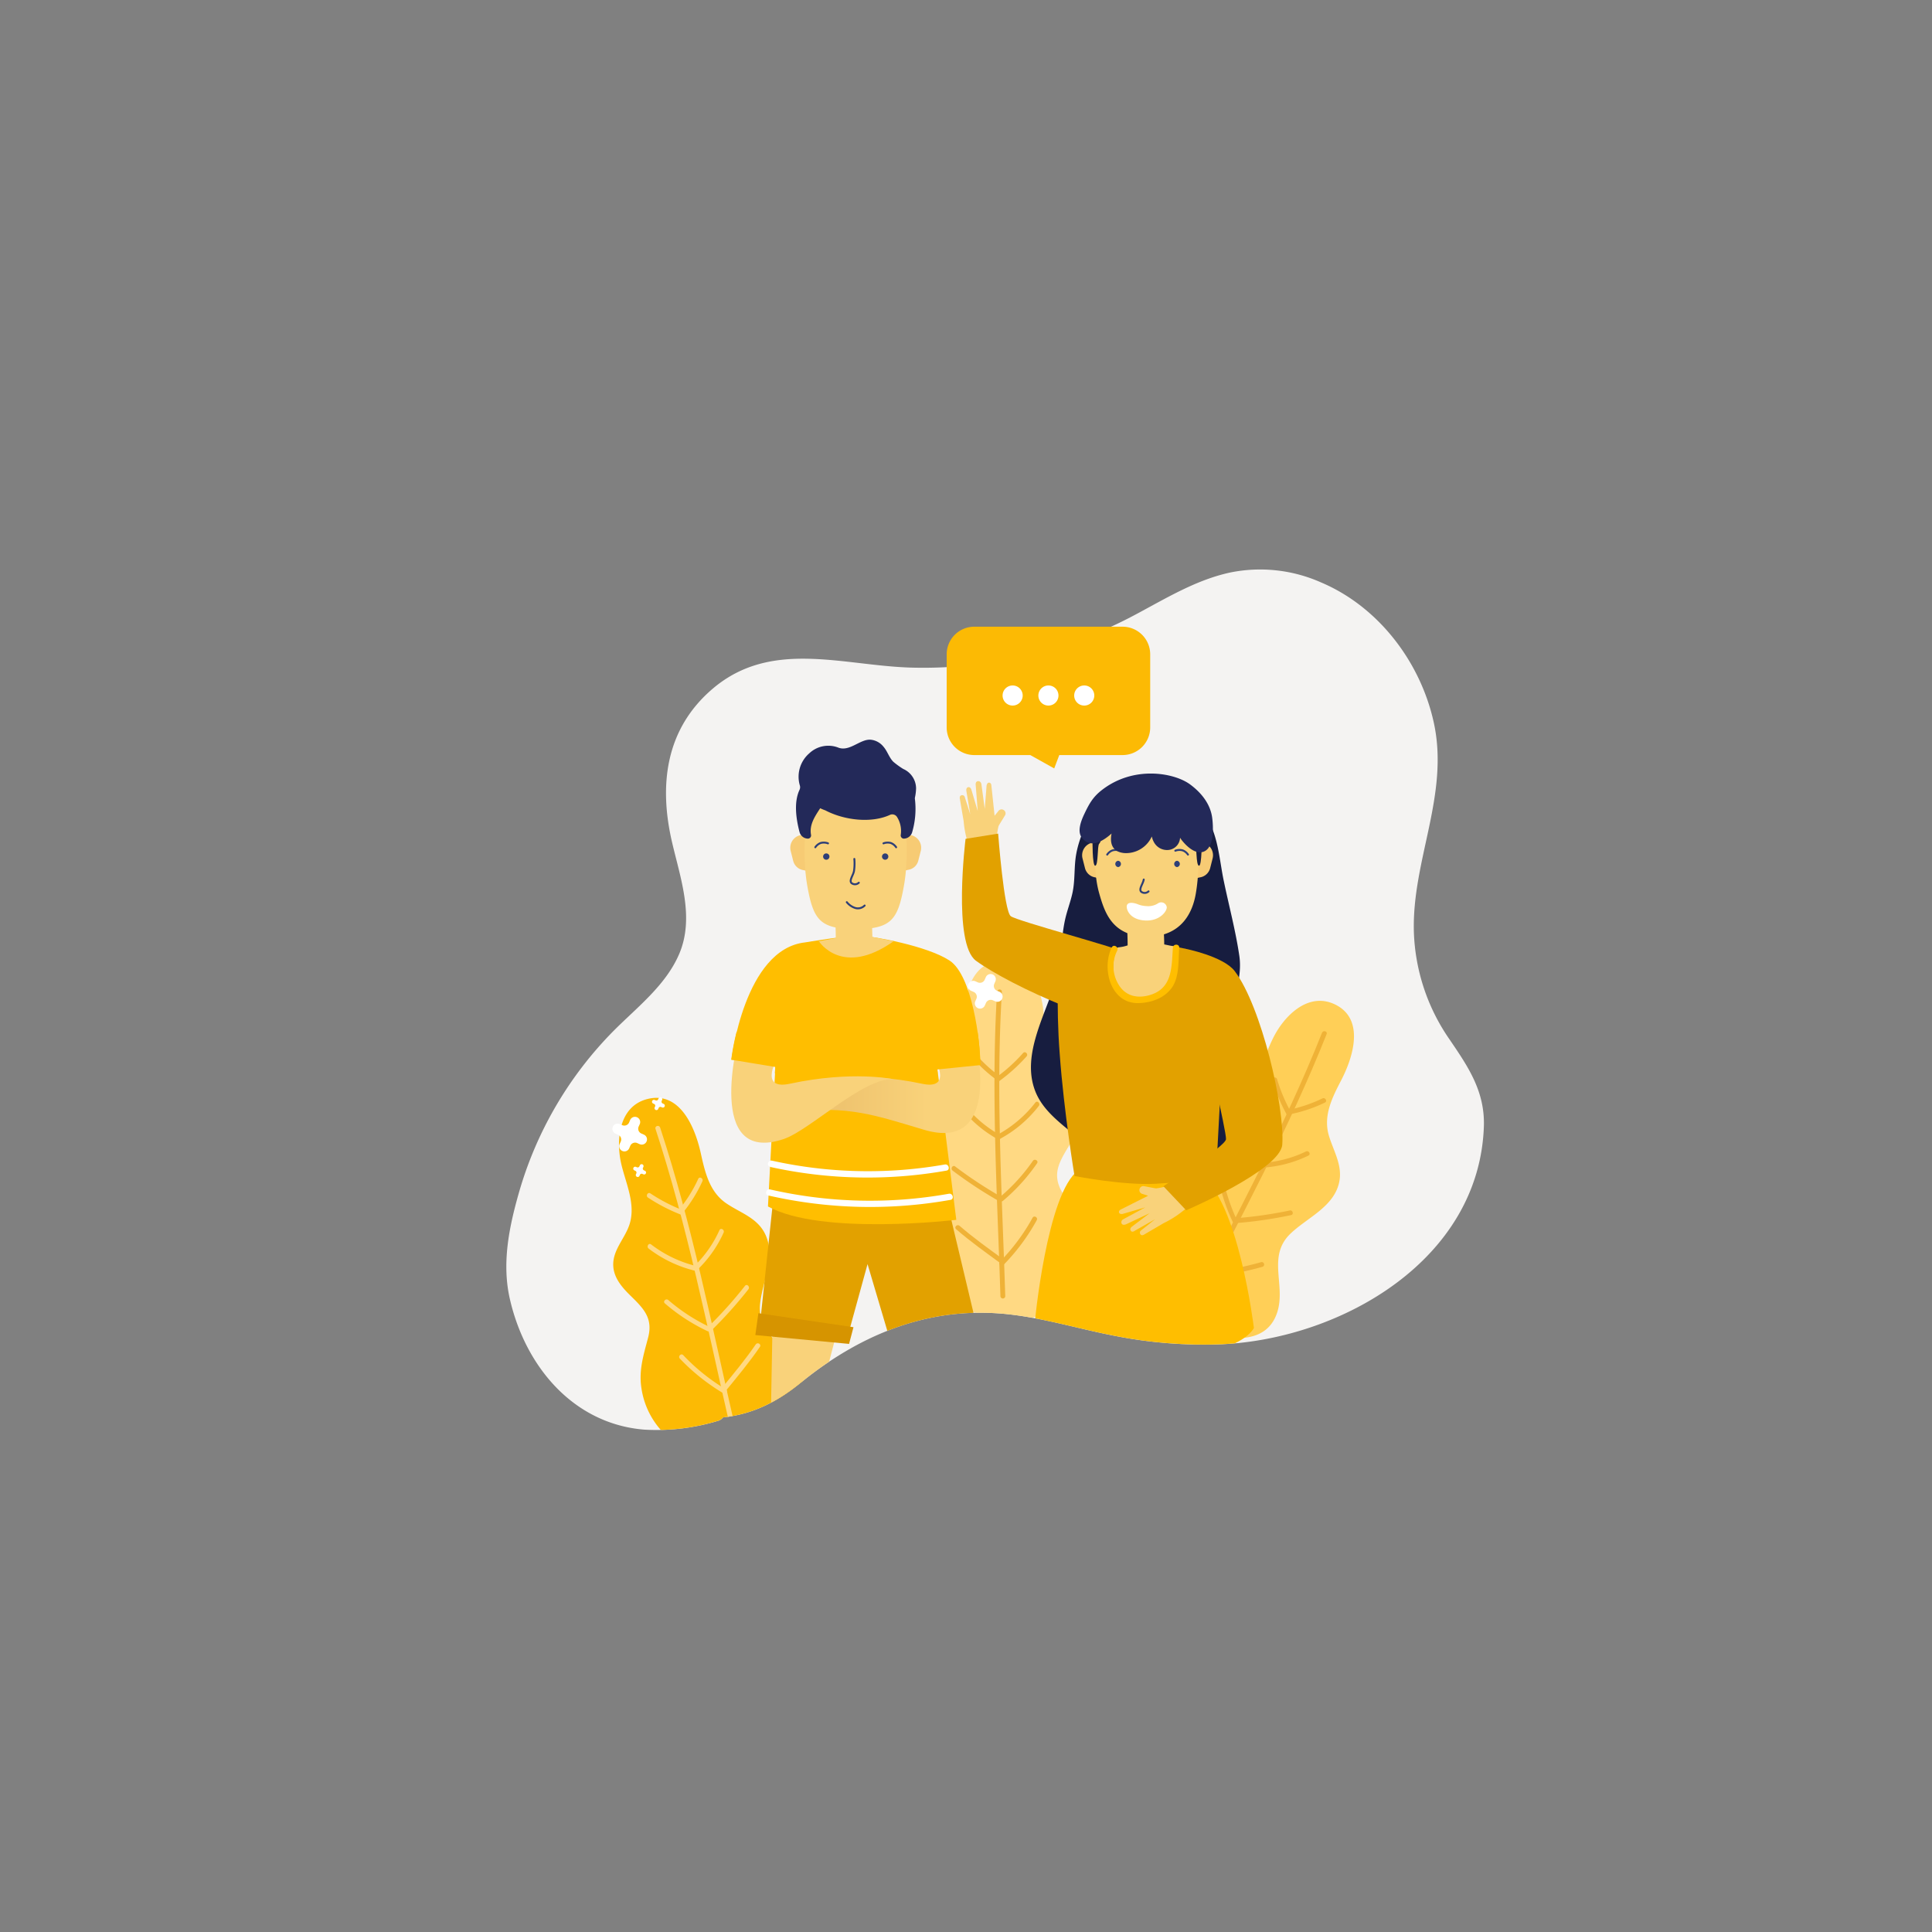 <svg id="OBJECTS" xmlns="http://www.w3.org/2000/svg" xmlns:xlink="http://www.w3.org/1999/xlink" viewBox="0 0 500 500"><rect x="0" y="0" width="500" height="500" fill="#808080" stroke="none"/><defs><style>.cls-1,.cls-16{fill:none;}.cls-2{fill:#f4f3f2;}.cls-3{clip-path:url(#clip-path);}.cls-4{fill:#fcba04;}.cls-5{fill:#ffd983;}.cls-6{fill:#ffcf57;}.cls-7{fill:#efb237;}.cls-8{fill:#fff;}.cls-9{fill:#f9d27a;}.cls-10{fill:#f7cb74;}.cls-11{fill:#e2a100;}.cls-12{fill:#ffbe00;}.cls-13{fill:#232959;}.cls-14{fill:url(#Degradado_sin_nombre_53);}.cls-15{fill:#2e3f77;}.cls-16{stroke:#2e3f77;stroke-linecap:round;stroke-linejoin:round;stroke-width:0.5px;}.cls-17{fill:#171d3f;}.cls-18{fill:#d69400;}</style><clipPath id="clip-path"><path class="cls-1" d="M375.07,268.9a51.7,51.7,0,0,1-9.16-27.67c-.55-18.53,9.25-35.5,5.15-54.24-3.43-15.67-14.32-30-29.22-36.28a38.83,38.83,0,0,0-23.39-2.56c-8.77,1.87-16.51,6.59-24.32,10.76a116.36,116.36,0,0,1-58.47,13.86c-17.62-.54-36-7.34-51.09,5.36-12.35,10.43-14.12,25-10.62,39.94,2.17,9.29,5.8,19.39,1.86,28.73-3.43,8.12-10.83,13.79-16.9,19.87A97.71,97.71,0,0,0,134.2,309c-2.53,8.93-4.33,18.06-2.25,27.18,3.94,17.25,16.27,32.31,34.79,33.81a54.71,54.71,0,0,0,19-2.25,2.39,2.39,0,0,0,1.37-.91c7.58-.82,13.85-3.89,20-8.89,14.75-12,31.77-19.38,51.15-18.05,10.36.71,20.35,3.95,30.51,5.88a118.57,118.57,0,0,0,27.5,2.12c31-1.45,66.66-21.93,67.76-56.52C384.27,282.34,379.91,276,375.07,268.9Z"/></clipPath><linearGradient id="Degradado_sin_nombre_53" x1="245.56" y1="281.01" x2="205.66" y2="281.01" gradientUnits="userSpaceOnUse"><stop offset="0.14" stop-color="#f9d27a"/><stop offset="0.69" stop-color="#efc46f"/></linearGradient></defs><title>hero photo</title><path class="cls-2" d="M375.07,268.9a51.7,51.7,0,0,1-9.16-27.67c-.55-18.53,9.25-35.5,5.15-54.24-3.43-15.67-14.32-30-29.22-36.28a38.83,38.83,0,0,0-23.39-2.56c-8.77,1.87-16.51,6.59-24.32,10.76a116.36,116.36,0,0,1-58.47,13.86c-17.62-.54-36-7.34-51.09,5.36-12.35,10.43-14.12,25-10.62,39.94,2.17,9.29,5.8,19.39,1.86,28.73-3.43,8.12-10.83,13.79-16.9,19.87A97.71,97.71,0,0,0,134.2,309c-2.53,8.93-4.33,18.06-2.25,27.18,3.94,17.25,16.27,32.31,34.79,33.81a54.71,54.71,0,0,0,19-2.25,2.39,2.39,0,0,0,1.37-.91c7.58-.82,13.85-3.89,20-8.89,14.75-12,31.77-19.38,51.15-18.05,10.36.71,20.35,3.95,30.51,5.88a118.57,118.57,0,0,0,27.5,2.12c31-1.45,66.66-21.93,67.76-56.52C384.27,282.34,379.91,276,375.07,268.9Z"/><g class="cls-3"><path class="cls-4" d="M167.49,284.44c-7.48,1.94-8.14,10.91-6.64,17.07,1.16,4.78,3.55,9.85,2.22,14.84-1.08,4.07-4.79,7.16-4.33,11.66.32,3,2.4,5.32,4.48,7.36,3.35,3.27,5.83,5.78,4.51,10.8-1.17,4.48-2.47,8.44-1.72,13.15a20.86,20.86,0,0,0,5,10.74c6.81,7.53,17.27,6.28,26.14,3.93,1.73-.46,1.24-2.67-.14-3.16,6.29-2.85,13.27-7.93,10.09-15.71-2.79-6.8-11.31-9.35-10.38-17.75.66-6,4.32-12.72,1-18.57-2.12-3.73-6.22-5-9.6-7.27-4.55-3-5.69-8.25-6.8-13.26C179.88,291.85,176,282.25,167.49,284.44Z"/><path class="cls-5" d="M190,368.28c-5.87-25.57-10.95-51.51-19.16-76.47-.25-.76-1.45-.43-1.2.34,8.2,25,13.29,50.89,19.16,76.46.18.78,1.38.45,1.2-.33Z"/><path class="cls-5" d="M187.82,359.55a51.8,51.8,0,0,1-11-8.84c-.55-.58-1.43.3-.88.89a53,53,0,0,0,11.3,9,.63.63,0,0,0,.63-1.08Z"/><path class="cls-5" d="M187.73,360.07c3.08-3.76,6.19-7.49,8.94-11.51.45-.67-.63-1.3-1.08-.64-2.69,3.94-5.74,7.59-8.75,11.27-.5.62.38,1.51.89.88Z"/><path class="cls-5" d="M183.72,343.45a47.54,47.54,0,0,1-10.76-7c-.61-.52-1.5.36-.88.88a48.77,48.77,0,0,0,11,7.16c.72.35,1.35-.73.63-1.08Z"/><path class="cls-5" d="M184.18,344.26a109.82,109.82,0,0,0,9.51-10.6c.49-.62-.39-1.52-.89-.88a107.15,107.15,0,0,1-9.5,10.59c-.58.56.3,1.45.88.89Z"/><path class="cls-5" d="M180.3,327.68a31.41,31.41,0,0,1-11.8-5.63c-.64-.48-1.26.6-.63,1.08a32.21,32.21,0,0,0,12.1,5.76c.78.19,1.12-1,.33-1.21Z"/><path class="cls-5" d="M180.42,328.68a30.84,30.84,0,0,0,6.85-9.68c.32-.73-.75-1.36-1.08-.63a30.18,30.18,0,0,1-6.65,9.43c-.59.55.3,1.44.88.88Z"/><path class="cls-5" d="M176.4,313.08a43.48,43.48,0,0,1-8.08-4.23c-.67-.44-1.29.64-.63,1.08a45.06,45.06,0,0,0,8.38,4.36c.75.29,1.07-.92.33-1.21Z"/><path class="cls-5" d="M176.61,314a37.57,37.57,0,0,0,5.17-8.28c.33-.73-.74-1.36-1.08-.63a36.34,36.34,0,0,1-5,8c-.51.61.37,1.5.88.88Z"/><path class="cls-6" d="M345.42,259.91c-7-3.3-13.24,3.17-16,8.86-2.17,4.42-3.59,9.84-7.8,12.82-3.44,2.43-8.27,2.43-10.8,6.18-1.7,2.54-1.56,5.61-1.27,8.52.47,4.65.77,8.17-3.45,11.18-3.78,2.69-7.31,4.9-9.75,9a20.88,20.88,0,0,0-3.06,11.43c.4,10.15,9.24,15.89,17.55,19.76,1.63.76,2.67-1.25,1.92-2.51,6.66,1.84,15.28,2.41,17.81-5.6,2.22-7-2.7-14.42,3.4-20.28,4.38-4.21,11.47-7,12.67-13.62.76-4.21-1.56-7.85-2.72-11.73-1.56-5.23.92-10,3.28-14.54C350.19,273.55,353.32,263.65,345.42,259.91Z"/><path class="cls-7" d="M309,338.76c11.9-23.44,24.62-46.67,34.33-71.14.3-.75-.91-1.07-1.2-.33-9.67,24.36-22.36,47.49-34.21,70.84-.36.71.72,1.35,1.08.63Z"/><path class="cls-7" d="M312.93,330.66a52.49,52.49,0,0,1-2.83-13.85c-.05-.8-1.3-.81-1.25,0A53.66,53.66,0,0,0,311.72,331c.27.76,1.48.43,1.21-.33Z"/><path class="cls-7" d="M312.62,330.94c4.72-.91,9.45-1.78,14.09-3.09a.62.62,0,0,0-.34-1.2c-4.63,1.31-9.36,2.17-14.08,3.08-.79.15-.46,1.36.33,1.21Z"/><path class="cls-7" d="M320,315.52a48.22,48.22,0,0,1-3.77-12.24c-.13-.79-1.34-.46-1.2.33A49.19,49.19,0,0,0,319,316.15c.34.73,1.41.1,1.08-.63Z"/><path class="cls-7" d="M319.86,316.54a110.59,110.59,0,0,0,14.26-2.07c.78-.16.45-1.37-.33-1.2a109,109,0,0,1-13.93,2c-.79.06-.8,1.32,0,1.25Z"/><path class="cls-7" d="M327.59,301.37a31.35,31.35,0,0,1-5.47-11.88c-.18-.78-1.38-.45-1.21.34a32.49,32.49,0,0,0,5.6,12.17c.47.64,1.56,0,1.08-.63Z"/><path class="cls-7" d="M327,302.17a31.49,31.49,0,0,0,11.61-3.1c.72-.34.09-1.42-.63-1.07a30,30,0,0,1-11,2.92c-.8.06-.81,1.31,0,1.25Z"/><path class="cls-7" d="M334,287.66a42.8,42.8,0,0,1-3.51-8.42.63.63,0,0,0-1.21.33,45,45,0,0,0,3.64,8.72c.38.71,1.46.08,1.08-.63Z"/><path class="cls-7" d="M333.61,288.42a37.81,37.81,0,0,0,9.27-3.07c.73-.35.09-1.43-.63-1.08a37.3,37.3,0,0,1-9,3c-.79.15-.45,1.36.33,1.2Z"/><path class="cls-5" d="M259.4,248.69c7.73,0,10.64,8.49,10.75,14.83.09,4.92-.93,10.43,1.62,14.92,2.08,3.66,6.45,5.71,7.14,10.18.47,3-1,5.75-2.46,8.25-2.41,4-4.17,7.07-1.63,11.59,2.28,4,4.53,7.54,5,12.29a20.91,20.91,0,0,1-2.08,11.65c-4.68,9-15.12,10.45-24.29,10.43-1.79,0-1.88-2.26-.67-3.08-6.81-1.17-14.85-4.31-13.74-12.65,1-7.28,8.57-11.9,5.53-19.8-2.17-5.66-7.4-11.2-5.68-17.71,1.1-4.14,4.75-6.44,7.45-9.46,3.63-4.08,3.41-9.43,3.21-14.55C249.29,259,250.66,248.72,259.4,248.69Z"/><path class="cls-7" d="M260.16,335.5c-.81-26.22-2.47-52.6-.87-78.82,0-.8-1.2-.8-1.25,0-1.6,26.22.06,52.6.87,78.82a.63.63,0,0,0,1.25,0Z"/><path class="cls-7" d="M259.68,327.39a52.78,52.78,0,0,0,8.63-11.61c.39-.7-.69-1.33-1.08-.63a51.54,51.54,0,0,1-8.44,11.35c-.56.58.32,1.46.89.89Z"/><path class="cls-7" d="M259.64,325.91c-3.84-2.8-7.72-5.56-11.31-8.68-.61-.53-1.5.35-.89.88,3.68,3.2,7.64,6,11.57,8.88.65.47,1.28-.61.63-1.08Z"/><path class="cls-7" d="M259.56,310.78a49.13,49.13,0,0,0,8.83-9.72c.46-.67-.62-1.29-1.08-.63a47.64,47.64,0,0,1-8.64,9.46c-.61.52.28,1.4.89.89Z"/><path class="cls-7" d="M259.06,309.71a110.29,110.29,0,0,1-11.88-7.84c-.65-.48-1.27.6-.64,1.08a111.42,111.42,0,0,0,11.89,7.84.63.63,0,0,0,.63-1.08Z"/><path class="cls-7" d="M258.6,294.85a31.8,31.8,0,0,0,10.24-8.63c.49-.63-.39-1.52-.88-.89a31.25,31.25,0,0,1-10,8.44c-.71.38-.08,1.46.63,1.08Z"/><path class="cls-7" d="M258.74,293.69a30.15,30.15,0,0,1-8.82-7.43c-.5-.63-1.38.26-.88.88a31,31,0,0,0,9.07,7.63c.71.39,1.34-.69.63-1.08Z"/><path class="cls-7" d="M258.67,279.74a44.33,44.33,0,0,0,7-6.34c.53-.6-.35-1.48-.89-.88a42.68,42.68,0,0,1-6.74,6.14c-.64.47,0,1.55.63,1.08Z"/><path class="cls-7" d="M258.7,278.5a36.07,36.07,0,0,1-6.85-6.5c-.51-.63-1.39.26-.89.88a37.31,37.31,0,0,0,7.11,6.7c.65.48,1.27-.61.63-1.08Z"/><path class="cls-8" d="M258.67,256.68l-.66-.28a1.35,1.35,0,0,1-.69-1.78l.28-.65a1.35,1.35,0,0,0-.69-1.78h0a1.35,1.35,0,0,0-1.78.7l-.29.65a1.34,1.34,0,0,1-1.77.7l-.66-.29a1.35,1.35,0,0,0-1.77.7h0a1.35,1.35,0,0,0,.7,1.78l.65.28a1.36,1.36,0,0,1,.7,1.78l-.29.65a1.36,1.36,0,0,0,.7,1.78h0a1.35,1.35,0,0,0,1.77-.7l.29-.65a1.35,1.35,0,0,1,1.78-.7l.65.28a1.34,1.34,0,0,0,1.77-.69h0A1.35,1.35,0,0,0,258.67,256.68Z"/><path class="cls-8" d="M166.63,293.64l-.65-.29a1.35,1.35,0,0,1-.7-1.78l.29-.65a1.35,1.35,0,0,0-.7-1.77h0a1.35,1.35,0,0,0-1.78.69l-.28.66a1.35,1.35,0,0,1-1.78.69l-.65-.28a1.35,1.35,0,0,0-1.78.69h0a1.35,1.35,0,0,0,.7,1.78l.65.29a1.33,1.33,0,0,1,.7,1.77l-.29.65a1.36,1.36,0,0,0,.7,1.78h0a1.35,1.35,0,0,0,1.78-.7l.28-.65a1.37,1.37,0,0,1,1.78-.7l.65.29a1.35,1.35,0,0,0,1.78-.7h0A1.34,1.34,0,0,0,166.63,293.64Z"/><path class="cls-8" d="M166.9,303l-.24-.11a.5.5,0,0,1-.26-.66l.11-.24a.51.51,0,0,0-.26-.66h0a.51.51,0,0,0-.66.26l-.1.24a.5.5,0,0,1-.66.26l-.24-.1a.5.5,0,0,0-.66.25h0a.5.5,0,0,0,.26.66l.24.11a.5.5,0,0,1,.26.65l-.11.25a.5.5,0,0,0,.26.65h0a.49.49,0,0,0,.66-.26l.11-.24a.48.48,0,0,1,.65-.25l.24.1a.49.49,0,0,0,.66-.26h0A.49.49,0,0,0,166.9,303Z"/><path class="cls-8" d="M171.75,285.69l-.24-.11a.49.49,0,0,1-.26-.66l.1-.24a.5.5,0,0,0-.25-.66h0a.5.5,0,0,0-.66.26l-.11.24a.49.49,0,0,1-.65.26l-.24-.1a.5.5,0,0,0-.66.25h0a.49.49,0,0,0,.26.66l.24.11a.5.5,0,0,1,.26.65l-.11.25a.5.5,0,0,0,.26.65h0a.5.5,0,0,0,.66-.26l.1-.24a.49.49,0,0,1,.66-.25l.24.1a.5.5,0,0,0,.66-.26h0A.5.5,0,0,0,171.75,285.69Z"/></g><g class="cls-3"><polygon class="cls-9" points="199.98 339.95 199.45 369.06 210.03 369.85 217.53 341.1 199.98 339.95"/><path class="cls-10" d="M211.39,219a3.35,3.35,0,0,0-.48-.59,3.3,3.3,0,0,0-4-2.21,3.34,3.34,0,0,0-2.29,4l.66,2.6A3.22,3.22,0,0,0,208,225.2a2.91,2.91,0,0,0,.93.14,3.34,3.34,0,0,0,3.27-3.28A5.29,5.29,0,0,0,211.39,219Z"/><path class="cls-10" d="M231.53,219a3.87,3.87,0,0,1,.48-.59,3.3,3.3,0,0,1,4-2.21,3.34,3.34,0,0,1,2.29,4l-.66,2.6a3.2,3.2,0,0,1-2.72,2.33,2.89,2.89,0,0,1-.92.14,3.35,3.35,0,0,1-3.28-3.28A5.29,5.29,0,0,1,231.53,219Z"/><path class="cls-11" d="M200.56,306.19l-3.92,36.86,22.81,2.53,5.07-18.43,5.53,18.66,22.34-4.14-6.91-29S203.55,312.41,200.56,306.19Z"/><path class="cls-9" d="M232.45,205.19a48.21,48.21,0,0,0-11-1.14h0a48.31,48.31,0,0,0-11,1.14c-1.85,3.25-3.07,15.34-1.52,24.08,1.61,9.12,3.46,11.06,12.5,11.22h0c9-.16,10.89-2.1,12.5-11.22C235.52,220.53,234.3,208.44,232.45,205.19Z"/><path class="cls-12" d="M208.37,243.89s11.19-1.9,14.48-1.73,17,2.6,22.87,6.41,8,20.84,8,27.08l-11.29-.33,5.06,40.37s-34.88,4.16-48.74-3.46l2-37.75-11.45-.23S192.61,245.62,208.37,243.89Z"/><path class="cls-9" d="M225.77,242.5c0-1.8-.22-9.22-1.77-12.33-1.78-3.55-8.15,3.41-8.15,3.41s.45,5,.45,9.18l0,0-4.69.9.37,0s6,9.37,19.28-.07Z"/><path class="cls-13" d="M237.08,204a5.55,5.55,0,0,0-3.33-5,21,21,0,0,1-2.58-1.87c-1.1-1.14-1.51-2.73-2.55-3.91a4.85,4.85,0,0,0-3.25-1.78c-2.77-.25-5.54,3.25-8.52,2a7.16,7.16,0,0,0-7.43,1.54,8,8,0,0,0-2.41,8.33,1.58,1.58,0,0,1-.09,1.09c-1.48,3.14-.94,7.39,0,10.93a2.29,2.29,0,0,0,2.18,1.71h0a.83.83,0,0,0,.79-1c-.47-2.62,1-4.75,2.38-6.87a13,13,0,0,0,1.32.55c5,2.62,12,3.36,16.73,1.17a1.46,1.46,0,0,1,1.9.66,6.83,6.83,0,0,1,.9,4.49.83.83,0,0,0,.79,1h0a2.29,2.29,0,0,0,2.17-1.71,21.51,21.51,0,0,0,.71-8.46,1.29,1.29,0,0,1,0-.48A12.48,12.48,0,0,0,237.08,204Z"/><path class="cls-14" d="M252.39,268.79s7.46,29.78-13.31,23.58c-12.45-3.71-19.6-6.33-33.85-4.58-5.87.72,11.3-8.1,7-7.86,0,0,10.25-2.93,26.37.54,7.09,1.53,4.74-4.64,2.12-8.51"/><path class="cls-9" d="M191.15,268.68s-8.86,33,11.68,26.1c6.82-2.31,20.55-15.92,28.41-15.48,0,0-10.71-2.3-26.83,1.17-7.09,1.53-4.75-4.64-2.13-8.51"/><path class="cls-12" d="M253,267.05H190.63a64.62,64.62,0,0,0-1.39,7.2l11.41,1.88-.13,1.61h42.17l-.28-.95,11.27-1.14A65.76,65.76,0,0,0,253,267.05Z"/><path class="cls-15" d="M213.84,222.5a.82.82,0,0,0,0-1.64.82.82,0,0,0,0,1.64Z"/><path class="cls-15" d="M229.08,222.5a.82.82,0,0,0,0-1.64.82.82,0,0,0,0,1.64Z"/><path class="cls-16" d="M211,219.27a2.93,2.93,0,0,1,1.38-1.1,3.13,3.13,0,0,1,1.91.09"/><path class="cls-16" d="M231.92,219.27a2.87,2.87,0,0,0-1.37-1.1,3.13,3.13,0,0,0-1.91.09"/><path class="cls-16" d="M219.15,233.48a4.67,4.67,0,0,0,2.17,1.5,2.45,2.45,0,0,0,2.45-.63"/><path class="cls-16" d="M221.1,222.29a13.2,13.2,0,0,1-.08,3.09c-.18,1.13-1.32,2.45-.66,3.15a1.44,1.44,0,0,0,1.9-.08"/><path class="cls-8" d="M199.32,302a116.87,116.87,0,0,0,45.64.95c1-.18.6-1.76-.44-1.58a114.56,114.56,0,0,1-44.77-1c-1-.22-1.46,1.36-.43,1.58Z"/><path class="cls-8" d="M198.88,309.4A118.33,118.33,0,0,0,246,310.52c1-.18.6-1.76-.43-1.58a116,116,0,0,1-46.29-1.12c-1-.24-1.47,1.34-.44,1.58Z"/><path class="cls-17" d="M286.29,207.6c-2.31,1.57-6.56,10.63-6.94,13.41s-.2,5.6-.62,8.37c-.53,3.43-2,6.65-2.57,10.06-.45,2.61-.41,5.28-.72,7.91-1,8.92-6.07,17-7.43,25.85a18,18,0,0,0,.32,8c2.65,8.65,13.68,12.13,17.49,20.34.82,1.77,1.28,3.72,2.35,5.34,1.56,2.34,4.22,3.71,6.9,4.54,2.95.91,6.35,1.21,8.95-.46a13.57,13.57,0,0,0,3-2.94c5.55-6.81,11.1-13.78,14.53-21.87a18,18,0,0,0,1.75-7.3c-.14-6.37-5.71-12.06-4.57-18.33.24-1.3.76-2.53,1.11-3.8,1.21-4.46.24-9.19-.73-13.72q-2.61-12.24-5.24-24.49a19.42,19.42,0,0,0-2.15-6.34c-2.24-3.56-6.64-5.3-10.84-5.43s-8.33,1.13-12.35,2.37"/><path class="cls-17" d="M285.72,207c-3.61,3.17-6.34,9.3-7.19,14-.62,3.39-.24,6.77-1,10.19-.53,2.37-1.43,4.63-1.93,7-1.09,5.14-.87,10.38-2.36,15.48-2.55,8.78-8.87,19.06-5.43,28.43,2.53,6.88,9.64,10.21,14.28,15.42,2.8,3.15,3.42,7.38,6,10.53,2.28,2.75,6,4.24,9.48,4.7,8,1,12-6.5,16.22-12.15,4.71-6.34,11.41-15.35,10.06-23.8-.8-5-4.52-9.33-4.51-14.46,0-5.3,2.2-9.49,1.39-15-.95-6.46-2.67-12.88-4-19.27-1.17-5.42-1.46-12.47-4.88-17-5.62-7.5-16-5-23.57-2.73-1,.31-.57,1.89.44,1.58,5.86-1.78,12.91-4,18.67-.62,6.09,3.54,6.41,13,7.76,19.25,1.21,5.64,2.59,11.29,3.62,17a26.35,26.35,0,0,1,0,12,19.78,19.78,0,0,0-1,4.94c0,4,2.26,7.42,3.49,11.09,2.24,6.69,0,12.19-3.34,18.13a105.88,105.88,0,0,1-9.39,13.26c-3.1,3.88-4.82,6.94-11.39,6.22-3.94-.43-6.51-2.62-8.52-5.73-1.79-2.76-2.63-5.8-4.79-8.36-2.46-2.91-5.61-5.1-8.43-7.63-10.21-9.15-5.86-19.72-1.95-30.95a55,55,0,0,0,3-13c.52-5.47,2.22-10.4,3.08-15.77,1.19-7.48,1-15.87,7.35-21.42.8-.7-.37-1.85-1.15-1.16Z"/><path class="cls-9" d="M259.82,209.68a1,1,0,0,0-1.42.19l-1,1.25-.83-7.81s0-.69-.55-.76-.69.72-.69.72l-.48,6.08-.88-6.51s-.19-.77-.9-.67-.56,1-.56,1l.52,6.71-1.67-5.62s-.26-.7-.85-.52-.41,1-.41,1l1,6-1.46-4.59a.69.69,0,0,0-.92-.29c-.42.14-.33.76-.33.76l1,5.89h0a25.22,25.22,0,0,0,1.07,5.51l1,3.28,6.56-2.35a15.75,15.75,0,0,1,.4-5.14c.06-.2,1.05-1.75,1.64-2.74A1,1,0,0,0,259.82,209.68Z"/><path class="cls-12" d="M279.1,302.86c-8.22,5.85-11.36,39.95-11.36,39.95s19.3,5.36,26.27,6.4c25.94,3.88,30.5-5.52,30.5-5.52s-4.05-33.3-13.85-39.52C305.65,301,283.93,299.41,279.1,302.86Z"/><path class="cls-11" d="M317,251.65c-.62-1-9.37-5.65-10.32-6.14,0,0-3.5-.74-3.5-.74s0,4.59-6.39,5.08-7.47-4.64-7.47-4.64l-3.45.37s-11,.72-11.62,1.81c-.3.51-1,12.44,0,25.34,1.1,15.17,3.84,31.62,3.84,31.62s12.67,2.49,21.07,2c2.89-.17,15.46-1,15.46-1S317.64,252.74,317,251.65Z"/><path class="cls-11" d="M292.79,247c-4-1.88-29.44-8.6-31.2-9.89s-3.27-21.37-3.27-21.37l-8.43,1.35s-3.38,27.09,2.69,31.55c9,6.59,35.9,18.63,48.28,18.37,5.28-.11,13.37-8.05,13.37-8.05S296.83,248.87,292.79,247Z"/><path class="cls-10" d="M286.92,220.94a7.25,7.25,0,0,0-4.48-2.8,3.34,3.34,0,0,0-2.29,4l.66,2.6a3.25,3.25,0,0,0,2.72,2.34,2.63,2.63,0,0,0,.92.13,3.34,3.34,0,0,0,3.28-3.27A5.32,5.32,0,0,0,286.92,220.94Z"/><path class="cls-10" d="M307.06,220.94a7.25,7.25,0,0,1,4.48-2.8,3.34,3.34,0,0,1,2.29,4l-.66,2.6a3.25,3.25,0,0,1-2.72,2.34,2.63,2.63,0,0,1-.92.13,3.34,3.34,0,0,1-3.28-3.27A5.32,5.32,0,0,1,307.06,220.94Z"/><path class="cls-9" d="M308,207.09A48.21,48.21,0,0,0,297,206h0a48.21,48.21,0,0,0-11,1.14c-1.85,3.25-3.94,15.55-1.52,24.08,1.47,5.19,3.46,11.07,12.5,11.22h0c9-.15,11.71-6.52,12.5-11.22C311,222.43,309.83,210.34,308,207.09Z"/><path class="cls-9" d="M304.64,245.1l-3.34-.69c0-1.81-.22-9.22-1.77-12.33-1.78-3.56-8.15,3.4-8.15,3.4s.45,5,.45,9.18l0,0a9.41,9.41,0,0,1-2.34.5c-1.29,0-4,13,5.4,13.5C305.72,259.26,304.57,245.39,304.64,245.1Z"/><path class="cls-15" d="M289.37,224.4a.82.82,0,0,0,0-1.63.82.82,0,0,0,0,1.63Z"/><path class="cls-15" d="M304.61,224.4a.82.82,0,0,0,0-1.63.82.82,0,0,0,0,1.63Z"/><path class="cls-16" d="M286.54,221.17a2.87,2.87,0,0,1,1.38-1.09,3.09,3.09,0,0,1,1.91.08"/><path class="cls-16" d="M307.45,221.17a2.88,2.88,0,0,0-1.37-1.09,3.08,3.08,0,0,0-1.91.08"/><path class="cls-17" d="M282.74,217.13s-.09,7.08.72,6.92.5-5.22,1-5.68.7-2.21.7-2.21Z"/><path class="cls-17" d="M311,217.13s.08,7.08-.72,6.92-.51-5.22-1-5.68-.7-2.21-.7-2.21Z"/><path class="cls-13" d="M313.74,211.85c-.41-3.7-2.81-6.68-5.74-8.84-4.15-3.06-14.63-4.92-22.82,1.44-2.34,1.81-3.31,3.57-4.59,6.27-.74,1.58-1.87,4.33-.66,6,2.1,2.85,5.22,1.26,7.74-1-.47,2.44.08,4.71,3.24,5.05a7.32,7.32,0,0,0,7.18-4.3,5,5,0,0,0,.55,1.49,3.86,3.86,0,0,0,3.86,2,3.33,3.33,0,0,0,2.9-3.15l.25.38c1.28,1.72,4,4.4,6.29,3S314,214,313.74,211.85Z"/><path class="cls-8" d="M296.64,234.49a6.46,6.46,0,0,1-2.25-.5c-1.41-.52-2.89-.56-2.79.78s1.45,3.38,5,3.46,5.36-2.33,5.36-3.42a1.45,1.45,0,0,0-2.15-1.1A4.7,4.7,0,0,1,296.64,234.49Z"/><path class="cls-16" d="M296,227.62c-.19,1.13-1.33,2.45-.67,3.15a1.45,1.45,0,0,0,1.91-.08"/><path class="cls-9" d="M294.92,307.71a1,1,0,0,0,.68,1.26l1.52.49-7,3.53s-.65.26-.52.79.91.39.91.39l5.87-1.7-5.78,3.13a.84.84,0,0,0-.31,1.08c.3.53,1.12.17,1.12.17l6.1-2.86-4.67,3.54s-.56.49-.18,1,1,0,1,0l5.29-3-3.77,3a.7.7,0,0,0,.05,1c.28.33.83,0,.83,0l5.13-3h0a25.57,25.57,0,0,0,4.78-3l2.71-2.12-4.52-5.31a15.86,15.86,0,0,1-4.95,1.45c-.21,0-2-.36-3.14-.57A1,1,0,0,0,294.92,307.71Z"/><path class="cls-11" d="M306.66,245.51s9.94,1.94,12.88,5.81c6.89,9.08,13,35.24,12.31,44.9-.47,6.54-24.87,17-24.87,17l-5.9-6.23s16.07-10.27,16.21-12.17-5.67-26.5-6.27-30.35S306.66,245.51,306.66,245.51Z"/><path class="cls-12" d="M287.72,245.22c-2.69,5.48-.29,14.52,6.88,14.38,3.27-.06,6.72-1.25,8.68-4s1.66-7,1.9-10.33c.07-1.05-1.57-1.05-1.64,0-.36,5.24-.1,10.68-6.24,12.33-3.31.88-6.32,0-8-3.12a9,9,0,0,1-.18-8.44c.46-1-.95-1.78-1.41-.83Z"/><polygon class="cls-18" points="196.27 339.86 220.88 343.48 219.74 347.8 195.48 345.51 196.27 339.86"/></g><path class="cls-4" d="M290.51,162.19H252.16a7.15,7.15,0,0,0-7.16,7.16v18.91a7.15,7.15,0,0,0,7.16,7.15h14.48l6.19,3.46,1.31-3.46h16.37a7.15,7.15,0,0,0,7.16-7.15V169.35A7.15,7.15,0,0,0,290.51,162.19Z"/><path class="cls-8" d="M264.67,180a2.6,2.6,0,1,1-2.6-2.6A2.6,2.6,0,0,1,264.67,180Z"/><path class="cls-8" d="M273.93,180a2.6,2.6,0,1,1-2.6-2.6A2.59,2.59,0,0,1,273.93,180Z"/><path class="cls-8" d="M283.2,180a2.6,2.6,0,1,1-2.6-2.6A2.59,2.59,0,0,1,283.2,180Z"/></svg>